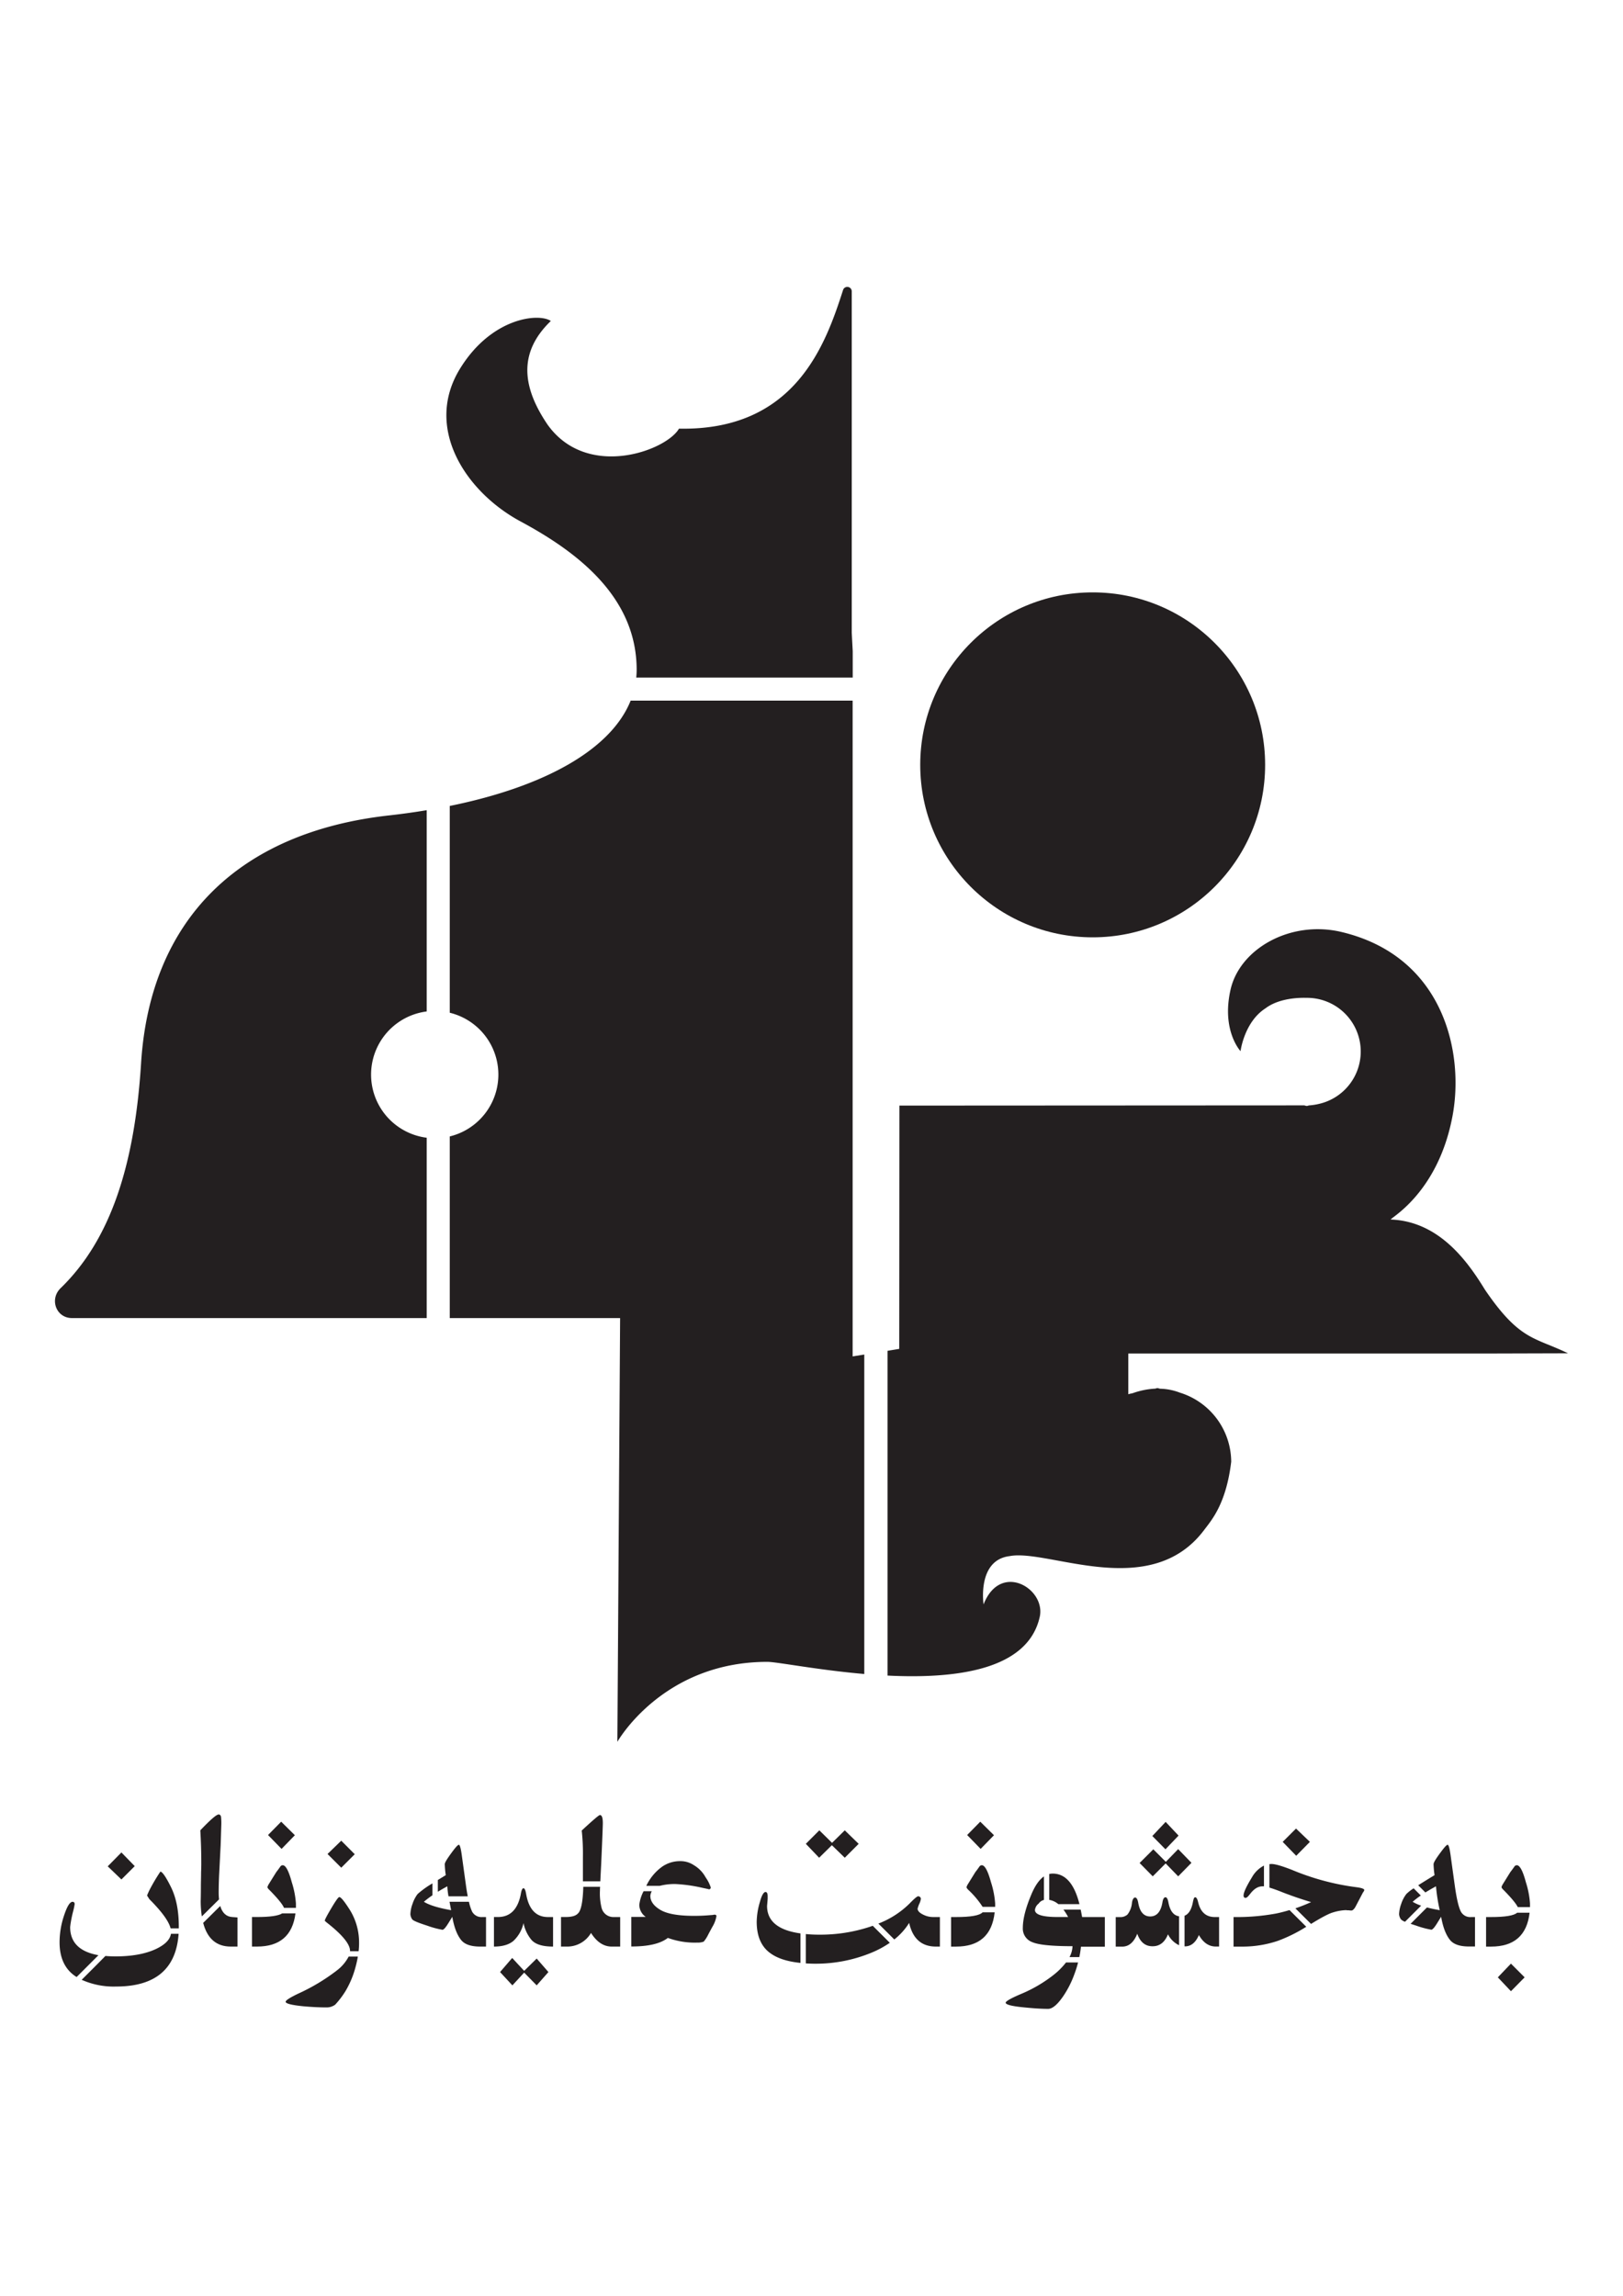 <svg id="Layer_1" data-name="Layer 1" xmlns="http://www.w3.org/2000/svg" viewBox="0 0 595.28 841.89"><defs><style>.cls-1{fill:#231f20;}</style></defs><path class="cls-1" d="M26.41,483.35h130.1V417.22a23.34,23.34,0,0,1,0-46.31V297.1q-6.72,1.13-13.89,1.93c-54.91,6.16-87.56,38.09-90.88,90.89-2.36,37.57-11.31,64.83-29.49,82.44C18.05,476.42,20.58,483.35,26.41,483.35Z"/><path class="cls-1" d="M432.76,510.7a21.56,21.56,0,0,0-7.15-1.44c-.38,0-.69-.22-1.08-.22s-.62.18-.95.19a29.16,29.16,0,0,0-8,1.62c-.57.2-1.2.21-1.75.45V496.35H547.21l27.9-.08c-12.34-6-17.64-4.55-30.43-23.27-6.36-10.39-16.74-25.06-34.5-25.79-1.37,0,17.06-8.84,22.54-37.81,4.44-23.3-3.15-58.78-40.81-67.66-18.56-4.36-37.15,6.12-40.57,21.16S455,385.47,455,385.47s1.35-10.72,9.17-15.72c5.62-4.25,14.22-3.83,15.11-3.83a19.69,19.69,0,0,1,6.46,38.33,22.65,22.65,0,0,1-5.44,1.1c-.36,0-.66.21-1,.21s-.65-.19-1-.21l-148.42.08-.06,89.22-4.28.7v119.1c24.78,1.23,51.43-1.87,55.81-21.52,2.32-10.33-14.39-20.44-20.6-4.58,0,0-2.46-16.27,9.58-17.71,14.18-2.74,51.74,16.85,71.48-9.79,2.65-3.49,7.94-9.54,9.77-24.82A26.68,26.68,0,0,0,432.76,510.7Z"/><path class="cls-1" d="M190.88,191.19c20.05,10.79,42.63,27.23,42.63,54.44,0,1-.06,1.91-.15,2.85h79.4V238.8s-.14-2.65-.36-6.74V106.91a1.63,1.63,0,0,0-3.18-.57c-6.43,20-17.55,51.7-60.18,50.85-4.68,8.1-33.72,18.83-48.21-1.48-9.44-13.92-10.73-26.52,1.2-38-4.37-3-21.66-1.32-33.21,17.33C155.26,156.87,170.87,180.41,190.88,191.19Z"/><path class="cls-1" d="M317,613.87V496.72l-4.27.69V256.93H231.31c-7.14,17.82-31.3,31.5-66.35,38.62v75.83a23.34,23.34,0,0,1,0,45.36v66.61h62.48l-1,155.39s16.49-29.32,55-29.32C285,609.42,299.84,612.39,317,613.87Z"/><circle class="cls-1" cx="400.77" cy="280.48" r="63.25"/><path class="cls-1" d="M58.82,686.34a70.76,70.76,0,0,0-3.73,6.25,24.2,24.2,0,0,0-1.15,2.51c.05.1.34.55.86,1.36q6.77,6.76,7.78,10.69h3c0-.24,0-.46,0-.71,0-5.84-1-10.64-2.87-14.43S59.49,686.34,58.82,686.34Z"/><polygon class="cls-1" points="44.53 689.22 49.42 684.33 44.53 679.31 39.51 684.4 44.53 689.22"/><path class="cls-1" d="M57,714.81q-5.74,2.61-14.65,2.62c-1.3,0-2.53-.06-3.68-.16q-4.34,4.4-8.71,8.74a28.62,28.62,0,0,0,12.61,2.47q21.59,0,22.94-19.33H62.7C62.35,711.32,60.46,713.21,57,714.81Z"/><path class="cls-1" d="M25.73,706.66A40.94,40.94,0,0,1,26.8,701a26.54,26.54,0,0,0,.58-2.73c0-.57-.27-.86-.79-.86-1,.05-2,1.72-3.09,5a31,31,0,0,0-1.65,9.83q0,8.34,5.53,12.28c.23.17.48.31.73.47q4-4,8-8C29.21,715.76,25.73,712.34,25.73,706.66Z"/><path class="cls-1" d="M80.78,698.94q-3.12,3.12-6.26,6.2c1.51,5.79,4.88,8.69,10.15,8.69H87.1V703.14l-2-.15C83,702.84,81.51,701.48,80.78,698.94Z"/><path class="cls-1" d="M80.21,694.09c0-2,.05-4,.14-6.17l.58-11.34.22-6.89a23.52,23.52,0,0,0-.08-3.45c-.14-.57-.43-.86-.86-.86q-1.21,0-6.74,5.82c.23,3.92.36,7.94.36,12,0,.53,0,1.65-.08,3.38,0,2-.07,3.66-.07,5.1,0,3.39-.06,5.2-.07,5.42a37.23,37.23,0,0,0,.42,5.66l6.31-6.24A23.55,23.55,0,0,1,80.21,694.09Z"/><polygon class="cls-1" points="108.15 672.99 103.13 668.03 98.31 672.92 103.27 678.01 108.15 672.99"/><path class="cls-1" d="M108.37,701.65H103.5c-1.38.89-4.46,1.34-9.27,1.34h-1.8v10.84h1.8Q106.83,713.83,108.37,701.65Z"/><path class="cls-1" d="M98.75,693c3.09,3.13,4.89,5.33,5.42,6.63h4.37c0-.53,0-1,0-1.6a32.88,32.88,0,0,0-1.51-7.76Q105.35,684,103.7,684a1.09,1.09,0,0,0-.79.36c-.57.82-1.1,1.54-1.58,2.15l-2.73,4.39a5,5,0,0,0-.5,1.07C98.1,692.26,98.31,692.59,98.75,693Z"/><path class="cls-1" d="M124.44,695.67c-.33,0-1.31,1.36-2.91,4.06s-2.41,4.25-2.41,4.63c.24.24.49.46.72.65q8.55,6.68,8.55,10.41s0,.07,0,.1h3.14a24,24,0,0,0,.17-3.12,22.66,22.66,0,0,0-3.23-11.77C126.4,697.33,125.06,695.67,124.44,695.67Z"/><polygon class="cls-1" points="125.16 684.9 130.11 679.96 125.16 675 120.13 679.88 125.16 684.9"/><path class="cls-1" d="M123.58,722.56a71.76,71.76,0,0,1-14.15,8.5q-4.67,2.24-4.66,3,0,1,6.39,1.65c3.2.29,6.1.43,8.68.43a5.29,5.29,0,0,0,3.09-1,32,32,0,0,0,3.8-5,34.32,34.32,0,0,0,3.63-8.65,38.15,38.15,0,0,0,.89-4h-3.37A15.21,15.21,0,0,1,123.58,722.56Z"/><path class="cls-1" d="M164.5,695.4h7.06c-.21-1.08-.41-2.27-.6-3.6l-1.51-10.91c-.38-2.92-.76-4.39-1.15-4.39s-1.28,1-2.83,3.13-2.34,3.41-2.34,4a36.43,36.43,0,0,0,.36,4l-2.9,1.78v4.32c1.07-.66,2.22-1.33,3.48-2A28.58,28.58,0,0,0,164.5,695.4Z"/><path class="cls-1" d="M173.19,701.06A16,16,0,0,1,172,697.4h-7.12c.17.92.36,2,.59,3.08q-7-1.22-10-3.08a35.13,35.13,0,0,1,3.14-2.38v-4.36a33,33,0,0,0-5.44,3.9,12.24,12.24,0,0,0-1.86,3.59,12,12,0,0,0-.79,3.84,3.81,3.81,0,0,0,.68,1.86c.36.49,2.19,1.25,5.5,2.31a33.42,33.42,0,0,0,5.59,1.51c.43,0,1.13-.77,2.09-2.31l1.51-2.44c.66,3.79,1.74,6.61,3.22,8.47,1.29,1.64,3.64,2.44,7,2.44h2.15V703h-1.36A3.9,3.9,0,0,1,173.19,701.06Z"/><path class="cls-1" d="M193,694.67c-.24-1.48-.57-2.23-1-2.23s-.77.75-1,2.23q-1.65,8.33-8.4,8.32h-1.43v10.84q4.67,0,7.14-2.08a12.68,12.68,0,0,0,3.7-6.53,14,14,0,0,0,2.73,5.92c1.39,1.8,4.08,2.69,8.11,2.69V703H201Q194.48,703,193,694.67Z"/><polygon class="cls-1" points="192.25 722.74 187.86 718 183.41 723.17 187.93 728.05 192.25 723.38 196.84 728.05 201.15 723.17 196.84 718.22 192.25 722.74"/><path class="cls-1" d="M213.37,671.27a79.19,79.19,0,0,1,.43,9.69c0,4,0,7,0,8.94h6.38q.19-3.82.34-6.72.58-13.14.58-14.64c0-2-.36-2.95-1.08-2.95Q219.41,665.67,213.37,671.27Z"/><path class="cls-1" d="M220.63,699.55a21.9,21.9,0,0,1-.58-6.32c0-.45,0-.9.07-1.33h-6.18c-.16,5.64-.85,8.94-2.07,9.88-.76.81-2.25,1.21-4.45,1.21h-1.65v10.84h2a10.11,10.11,0,0,0,9-5q3.17,5,7.61,5h3.09V703h-2.3A4.45,4.45,0,0,1,220.63,699.55Z"/><path class="cls-1" d="M254.53,684a8.8,8.8,0,0,0-5.16-1.5,11.4,11.4,0,0,0-6.68,2.15,18.23,18.23,0,0,0-5.64,6.9H242a21.56,21.56,0,0,1,5.9-.65,55.35,55.35,0,0,1,9.91,1.43c1.19.24,1.93.4,2.22.5a.65.65,0,0,0,.65-.72,13.94,13.94,0,0,0-1.87-3.66A11.62,11.62,0,0,0,254.53,684Z"/><path class="cls-1" d="M262.07,702.13a4,4,0,0,0-.54.08,5.44,5.44,0,0,1-.82.07q-3,.29-6.18.28-8.61,0-12.31-2.18c-2.46-1.46-3.69-3.18-3.69-5.14a4.45,4.45,0,0,1,.53-1.72h-3a14.26,14.26,0,0,0-1.58,5,5.51,5.51,0,0,0,2.37,4.44h-5.31v10.84c6.18,0,10.65-1,13.42-3.15a28.73,28.73,0,0,0,10.77,1.72,6.06,6.06,0,0,0,2.38-.36,12.55,12.55,0,0,0,1.72-2.73l1.43-2.65a11.16,11.16,0,0,0,1.51-3.95C262.79,702.33,262.55,702.13,262.07,702.13Z"/><polygon class="cls-1" points="305.11 676.65 309.84 681.25 314.94 676.15 309.84 671.2 305.18 675.79 300.51 671.2 295.56 676.15 300.44 681.25 305.11 676.65"/><path class="cls-1" d="M319,706.59a58.36,58.36,0,0,1-18.67,2.87c-1.71,0-3.29-.08-4.77-.22V720c1.2.07,2.44.12,3.77.11a53.38,53.38,0,0,0,20.21-4,35.47,35.47,0,0,0,6.82-3.67l-6.26-6.24Z"/><path class="cls-1" d="M281.34,698.91c.1-1.06.17-1.92.22-2.59v-.94c0-1-.26-1.57-.79-1.57-.72.05-1.42,1.29-2.08,3.73a26.88,26.88,0,0,0-1.15,7.18c0,5.46,1.79,9.35,5.24,11.7,2.56,1.8,6.17,2.92,10.81,3.4V709Q281.35,707.3,281.34,698.91Z"/><path class="cls-1" d="M338.63,702.13c-1.39-.67-2.08-1.41-2.08-2.22.14-.48.31-1,.5-1.5a6.75,6.75,0,0,0,.71-2.09,1,1,0,0,0-1-.94c-.38,0-1.41.87-3.08,2.59a33.15,33.15,0,0,1-11.51,7.43l5.84,5.82a24,24,0,0,0,5.45-6.07q1.94,8.69,9.84,8.68h1.43V703h-2.37A8.15,8.15,0,0,1,338.63,702.13Z"/><polygon class="cls-1" points="364.57 672.99 359.54 668.03 354.73 672.92 359.68 678.01 364.57 672.99"/><path class="cls-1" d="M360.11,684a1.09,1.09,0,0,0-.79.36c-.57.82-1.1,1.54-1.58,2.15L355,690.94a4.51,4.51,0,0,0-.5,1.07c0,.25.21.58.64,1a33.34,33.34,0,0,1,5.26,6.25H365c0-.4,0-.8,0-1.22a32.88,32.88,0,0,0-1.51-7.76Q361.77,684,360.11,684Z"/><path class="cls-1" d="M350.64,703h-1.8v10.84h1.8q12.8,0,14.18-12.56h-4.44C359.32,702.42,356.08,703,350.64,703Z"/><path class="cls-1" d="M395.92,698.27c-1.87-7.46-5.14-11.21-9.84-11.21a5.68,5.68,0,0,0-1.24.15v9.49a6.9,6.9,0,0,1,3.33,1.57Z"/><path class="cls-1" d="M396.37,700.27h-6.32a20.6,20.6,0,0,1,1.71,2.72H388q-8.4,0-8.4-2.58a3.42,3.42,0,0,1,1.37-2.36,3.17,3.17,0,0,1,1.92-1.32v-8.62q-2.55,1.75-4.55,6.45-3.18,7.5-3.19,12.39a5.29,5.29,0,0,0,3.51,5.27c2.35,1,7.26,1.47,14.72,1.47a9.37,9.37,0,0,1-1.11,4h3.6a35.66,35.66,0,0,0,.6-3.82h8.76V703h-8.33C396.71,702,396.55,701.14,396.37,700.27Z"/><path class="cls-1" d="M386.3,724.32a51,51,0,0,1-11.63,6.81q-5.82,2.46-5.82,3.31.15,1.08,7.11,1.72c3.3.33,6.13.51,8.47.51q2.37,0,5.6-4.74a36.12,36.12,0,0,0,4-7.9,38.82,38.82,0,0,0,1.38-4.38h-4.42A26.07,26.07,0,0,1,386.3,724.32Z"/><polygon class="cls-1" points="432.27 673.13 427.53 668.11 422.65 673.28 427.46 678.16 432.27 673.13"/><polygon class="cls-1" points="422.8 688.07 427.53 683.33 432.13 688.07 437 683.11 432.13 678.09 427.6 682.75 423.01 678.16 417.98 683.18 422.8 688.07"/><path class="cls-1" d="M439.45,697.54q-.43-1.8-1.08-1.8a.71.71,0,0,0-.51.47,13.7,13.7,0,0,0-.35,1.4c-.52,2.69-1.54,4.32-3.05,4.91v11.23h.18c2.2,0,3.9-1.38,5.09-4.16,1.59,2.83,3.67,4.23,6.25,4.23h1.15V703h-1.58C442.34,703,440.31,701.18,439.45,697.54Z"/><path class="cls-1" d="M428.53,697.54c-.23-1.2-.59-1.8-1.07-1.8s-.89.58-1.08,1.73q-.86,5.31-4.52,5.31c-2.35,0-3.81-1.68-4.38-5-.24-1.3-.62-1.94-1.15-1.94s-1,.74-1.15,1.94a8.12,8.12,0,0,1-1.65,4.3,3.87,3.87,0,0,1-2.87.93h-1.44v10.84h2.37c2.45,0,4.28-1.58,5.53-4.73q1.65,4.67,5.68,4.59c2.58,0,4.44-1.51,5.59-4.38a8.66,8.66,0,0,0,4.07,4V702.72C430.42,702.43,429.11,700.72,428.53,697.54Z"/><path class="cls-1" d="M456.11,695.1c0,.57.24.86.72.86s.86-.43,1.57-1.29c1.49-2,3-2.94,4.67-2.94l.52,0v-7.6a10.74,10.74,0,0,0-4.43,4.34C457.12,691.8,456.11,694,456.11,695.1Z"/><path class="cls-1" d="M497.67,692.08a91.16,91.16,0,0,1-23.83-6.39q-5.52-2.15-7.47-2.15a6.83,6.83,0,0,0-.78.06v8.6c1,.3,2.3.74,3.8,1.32q5.17,2.09,11.49,4c-1.93.88-3.85,1.63-5.76,2.29l5.74,5.71q5.77-3.56,8-4.2a18.12,18.12,0,0,1,4.81-.86,5.15,5.15,0,0,0,1.08.07,5.87,5.87,0,0,0,1,.08q.72-.15,1.44-1.44L499.9,694a2.83,2.83,0,0,0,.5-.86C500.4,692.66,499.49,692.33,497.67,692.08Z"/><polygon class="cls-1" points="475.42 680.53 480.44 675.43 475.35 670.55 470.46 675.43 475.42 680.53"/><path class="cls-1" d="M473,700.44c-1.65.49-3.29.93-4.92,1.26A80,80,0,0,1,452.44,703v10.84h2.74a40.86,40.86,0,0,0,13.42-2.08,55.68,55.68,0,0,0,10.51-5.2l-6.1-6.07Z"/><path class="cls-1" d="M518.12,697.4a33.66,33.66,0,0,1,3-2.3l-2.63-2.63a15.53,15.53,0,0,0-2.68,2.09,12,12,0,0,0-1.87,3.59,12.24,12.24,0,0,0-.79,3.84,3.81,3.81,0,0,0,.69,1.86,4.17,4.17,0,0,0,1.49.88l5.91-5.91A15.45,15.45,0,0,1,518.12,697.4Z"/><path class="cls-1" d="M535.85,701.06q-1.23-2.29-2.22-9.26l-1.51-10.91c-.38-2.92-.77-4.39-1.16-4.39s-1.27,1-2.83,3.13-2.33,3.41-2.33,4a34.08,34.08,0,0,0,.36,4c-2.4,1.46-4.39,2.69-6,3.71l2.64,2.64q1.77-1.11,3.89-2.25a65.18,65.18,0,0,0,1.37,8.75c-1.75-.3-3.31-.63-4.68-1l-6,6,2,.65a33.4,33.4,0,0,0,5.6,1.51c.43,0,1.12-.77,2.08-2.31l1.51-2.44c.67,3.79,1.74,6.61,3.23,8.47,1.29,1.64,3.63,2.44,7,2.44H541V703h-1.37A3.9,3.9,0,0,1,535.85,701.06Z"/><path class="cls-1" d="M556.33,684a1.09,1.09,0,0,0-.79.36c-.57.82-1.1,1.54-1.58,2.15l-2.73,4.39a5,5,0,0,0-.5,1.07c0,.25.21.58.64,1,2.91,2.94,4.67,5.06,5.31,6.38h4.49c0-.45,0-.89,0-1.35a32.88,32.88,0,0,0-1.51-7.76Q558,684,556.33,684Z"/><path class="cls-1" d="M546.86,703h-1.8v10.84h1.8q12.74,0,14.16-12.43h-4.56Q554.7,703,546.86,703Z"/><polygon class="cls-1" points="549.37 725.11 554.18 730.2 559.2 725.11 554.18 720.08 549.37 725.11"/></svg>